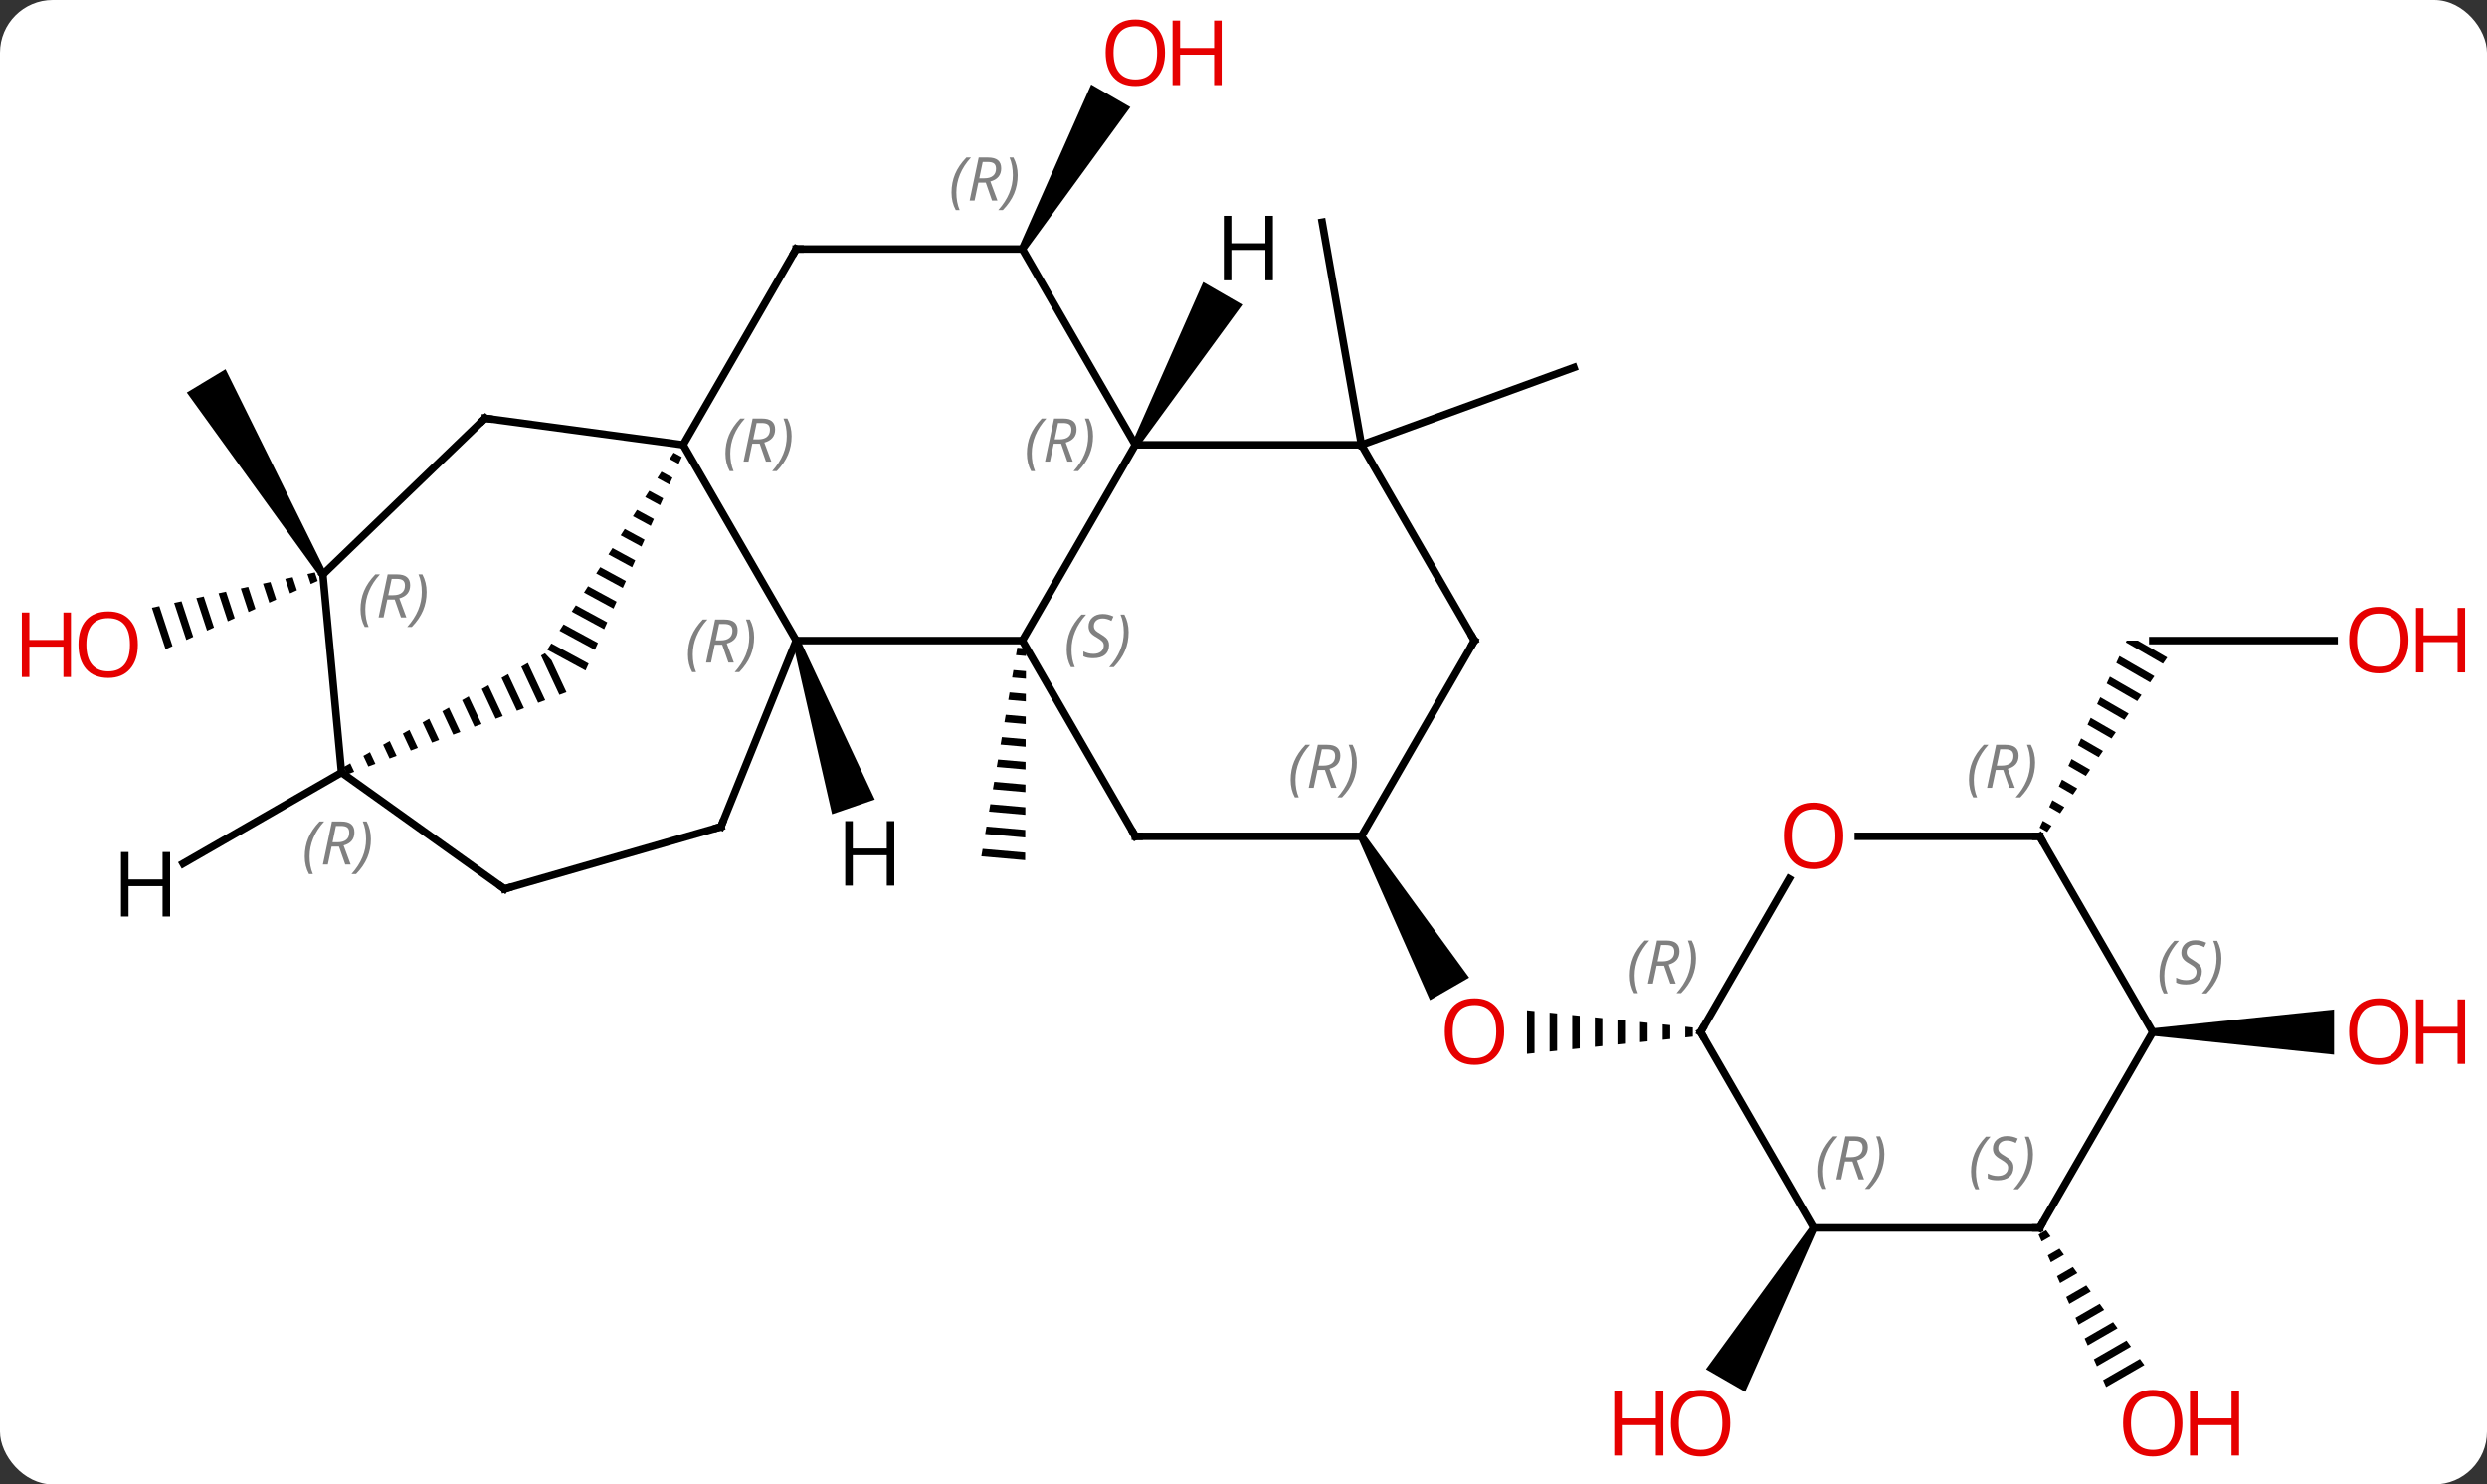 <svg width="330" viewBox="0 0 330 197" style="fill-opacity:1; color-rendering:auto; color-interpolation:auto; text-rendering:auto; stroke:black; stroke-linecap:square; stroke-miterlimit:10; shape-rendering:auto; stroke-opacity:1; fill:black; stroke-dasharray:none; font-weight:normal; stroke-width:1; font-family:'Open Sans'; font-style:normal; stroke-linejoin:miter; font-size:12; stroke-dashoffset:0; image-rendering:auto;" height="197" class="cas-substance-image" xmlns:xlink="http://www.w3.org/1999/xlink" xmlns="http://www.w3.org/2000/svg"><rect x="0" y="0" width="330" height="197" fill="#333333" stroke="none"/><svg class="cas-substance-single-component"><rect y="0" x="0" width="330" stroke="none" ry="7" rx="7" height="197" fill="white" class="cas-substance-group"/><svg y="0" x="0" width="330" viewBox="0 0 330 197" style="fill:black;" height="197" class="cas-substance-single-component-image"><svg><g><g transform="translate(165,98)" style="text-rendering:geometricPrecision; color-rendering:optimizeQuality; color-interpolation:linearRGB; stroke-linecap:butt; image-rendering:optimizeQuality;"><path style="stroke:none;" d="M-30.02 -12.045 L-30.191 -11.056 L-30.191 -11.056 L-28.862 -10.939 L-28.862 -10.939 L-28.858 -11.943 L-28.858 -11.943 L-30.02 -12.045 ZM-30.531 -9.078 L-30.701 -8.089 L-30.701 -8.089 L-28.875 -7.929 L-28.875 -7.929 L-28.871 -8.932 L-28.871 -8.932 L-30.531 -9.078 ZM-31.042 -6.111 L-31.212 -5.122 L-28.887 -4.918 L-28.887 -4.918 L-28.883 -5.922 L-28.883 -5.922 L-31.042 -6.111 ZM-31.552 -3.144 L-31.722 -2.156 L-28.9 -1.908 L-28.9 -1.908 L-28.896 -2.912 L-28.896 -2.912 L-31.552 -3.144 ZM-32.063 -0.178 L-32.233 0.811 L-28.913 1.102 L-28.908 0.099 L-32.063 -0.178 ZM-32.574 2.789 L-32.744 3.778 L-28.925 4.113 L-28.925 4.113 L-28.921 3.109 L-32.574 2.789 ZM-33.084 5.756 L-33.254 6.745 L-33.254 6.745 L-28.938 7.123 L-28.938 7.123 L-28.933 6.12 L-33.084 5.756 ZM-33.595 8.722 L-33.765 9.711 L-33.765 9.711 L-28.95 10.133 L-28.95 10.133 L-28.946 9.13 L-28.946 9.13 L-33.595 8.722 ZM-34.105 11.689 L-34.276 12.678 L-34.276 12.678 L-28.963 13.144 L-28.963 13.144 L-28.959 12.14 L-28.959 12.14 L-34.105 11.689 ZM-34.616 14.656 L-34.786 15.645 L-34.786 15.645 L-28.975 16.154 L-28.975 16.154 L-28.971 15.151 L-28.971 15.151 L-34.616 14.656 Z"/><path style="stroke:none;" d="M-28.919 -64.703 L-29.785 -65.203 L-20.211 -86.785 L-15.015 -83.785 Z"/><path style="stroke:none;" d="M-121.726 -22.023 L-122.582 -21.507 L-140.212 -45.908 L-135.074 -49.006 Z"/><path style="stroke:none;" d="M-123.221 -22.042 L-124.204 -21.829 L-123.765 -20.495 L-123.765 -20.495 L-122.848 -20.908 L-123.221 -22.042 ZM-126.169 -21.402 L-127.152 -21.189 L-127.152 -21.189 L-126.517 -19.258 L-126.517 -19.258 L-125.6 -19.67 L-126.169 -21.402 ZM-129.118 -20.762 L-130.1 -20.549 L-130.1 -20.549 L-129.269 -18.02 L-128.352 -18.433 L-129.118 -20.762 ZM-132.066 -20.123 L-133.048 -19.909 L-132.021 -16.783 L-131.104 -17.195 L-131.104 -17.195 L-132.066 -20.123 ZM-135.014 -19.483 L-135.997 -19.27 L-134.773 -15.546 L-133.856 -15.958 L-133.856 -15.958 L-135.014 -19.483 ZM-137.962 -18.843 L-138.945 -18.63 L-137.525 -14.308 L-136.607 -14.721 L-137.962 -18.843 ZM-140.91 -18.203 L-141.893 -17.99 L-140.276 -13.071 L-139.359 -13.483 L-140.91 -18.203 ZM-143.858 -17.563 L-144.841 -17.35 L-143.028 -11.834 L-142.111 -12.246 L-143.858 -17.563 Z"/><line y2="-38.97" y1="-49.233" x2="15.648" x1="43.839" style="fill:none;"/><line y2="-38.97" y1="-68.514" x2="15.648" x1="10.44" style="fill:none;"/><path style="stroke:none;" d="M15.215 13.24 L16.081 12.74 L29.939 31.742 L24.743 34.742 Z"/><path style="stroke:none;" d="M58.617 38.259 L58.617 39.681 L58.617 39.681 L59.617 39.577 L59.617 39.577 L59.617 38.363 L59.617 38.363 L58.617 38.259 ZM55.617 37.947 L55.617 39.993 L56.617 39.889 L56.617 38.051 L55.617 37.947 ZM52.617 37.636 L52.617 40.304 L52.617 40.304 L53.617 40.2 L53.617 40.2 L53.617 37.739 L53.617 37.739 L52.617 37.636 ZM49.617 37.324 L49.617 40.616 L49.617 40.616 L50.617 40.512 L50.617 40.512 L50.617 37.428 L50.617 37.428 L49.617 37.324 ZM46.617 37.012 L46.617 40.928 L46.617 40.928 L47.617 40.824 L47.617 40.824 L47.617 37.116 L47.617 37.116 L46.617 37.012 ZM43.617 36.7 L43.617 41.239 L43.617 41.239 L44.617 41.136 L44.617 41.136 L44.617 36.804 L44.617 36.804 L43.617 36.7 ZM40.617 36.389 L40.617 41.551 L40.617 41.551 L41.617 41.447 L41.617 41.447 L41.617 36.493 L41.617 36.493 L40.617 36.389 ZM37.617 36.077 L37.617 41.863 L37.617 41.863 L38.617 41.759 L38.617 41.759 L38.617 36.181 L38.617 36.181 L37.617 36.077 Z"/><path style="stroke:none;" d="M75.215 64.703 L76.081 65.203 L66.55 86.711 L61.353 83.711 Z"/><line y2="-12.99" y1="-12.99" x2="144.71" x1="120.648" style="fill:none;"/><path style="stroke:none;" d="M117.184 -12.99 L117.073 -12.753 L121.997 -9.913 L122.566 -10.74 L118.664 -12.99 ZM116.226 -10.932 L115.803 -10.021 L120.292 -7.433 L120.86 -8.26 L116.226 -10.932 ZM114.956 -8.2 L114.532 -7.29 L118.587 -4.952 L119.155 -5.779 L114.956 -8.2 ZM113.685 -5.469 L113.262 -4.559 L116.881 -2.471 L117.45 -3.298 L113.685 -5.469 ZM112.415 -2.737 L111.991 -1.827 L115.176 0.009 L115.744 -0.817 L112.415 -2.737 ZM111.144 -0.006 L110.721 0.904 L113.471 2.49 L114.039 1.663 L111.144 -0.006 ZM109.874 2.725 L109.45 3.636 L111.765 4.971 L111.765 4.971 L112.334 4.144 L109.874 2.725 ZM108.603 5.457 L108.179 6.367 L108.179 6.367 L110.06 7.452 L110.629 6.625 L108.603 5.457 ZM107.332 8.188 L106.909 9.099 L108.355 9.932 L108.923 9.105 L107.332 8.188 ZM106.062 10.92 L105.638 11.83 L106.649 12.413 L107.218 11.586 L106.062 10.92 Z"/><path style="stroke:none;" d="M106.492 65.266 L105.497 65.84 L105.497 65.84 L105.905 66.76 L105.905 66.76 L107.085 66.079 L107.085 66.079 L106.492 65.266 ZM108.27 67.705 L106.72 68.599 L106.72 68.599 L107.127 69.519 L107.127 69.519 L108.863 68.518 L108.863 68.518 L108.27 67.705 ZM110.049 70.144 L107.942 71.358 L108.35 72.278 L108.35 72.278 L110.641 70.956 L110.049 70.144 ZM111.827 72.582 L109.165 74.117 L109.165 74.117 L109.573 75.037 L109.573 75.037 L112.42 73.395 L112.42 73.395 L111.827 72.582 ZM113.606 75.021 L110.388 76.876 L110.388 76.876 L110.795 77.796 L110.795 77.796 L114.198 75.834 L114.198 75.834 L113.606 75.021 ZM115.384 77.459 L111.61 79.635 L112.018 80.555 L112.018 80.555 L115.977 78.272 L115.384 77.459 ZM117.162 79.898 L112.833 82.394 L113.24 83.314 L113.24 83.314 L117.755 80.711 L117.755 80.711 L117.162 79.898 ZM118.941 82.336 L114.055 85.154 L114.055 85.154 L114.463 86.073 L114.463 86.073 L119.534 83.149 L119.534 83.149 L118.941 82.336 Z"/><path style="stroke:none;" d="M120.648 39.47 L120.648 38.47 L144.71 35.97 L144.71 41.97 Z"/><line y2="-12.99" y1="-38.97" x2="-59.352" x1="-74.352" style="fill:none;"/><path style="stroke:none;" d="M-75.61 -37.932 L-76.151 -37.088 L-74.947 -36.435 L-74.947 -36.435 L-74.535 -37.349 L-75.61 -37.932 ZM-77.233 -35.4 L-77.774 -34.556 L-77.774 -34.556 L-76.183 -33.693 L-75.771 -34.607 L-75.771 -34.607 L-77.233 -35.4 ZM-78.856 -32.868 L-79.397 -32.024 L-79.397 -32.024 L-77.419 -30.951 L-77.007 -31.865 L-78.856 -32.868 ZM-80.48 -30.336 L-81.02 -29.492 L-81.02 -29.492 L-78.655 -28.209 L-78.243 -29.123 L-80.48 -30.336 ZM-82.103 -27.804 L-82.644 -26.96 L-82.644 -26.96 L-79.89 -25.466 L-79.478 -26.381 L-82.103 -27.804 ZM-83.726 -25.272 L-84.267 -24.428 L-84.267 -24.428 L-81.126 -22.724 L-80.714 -23.638 L-83.726 -25.272 ZM-85.349 -22.74 L-85.89 -21.896 L-82.362 -19.982 L-82.362 -19.982 L-81.95 -20.896 L-85.349 -22.74 ZM-86.972 -20.208 L-87.513 -19.364 L-83.598 -17.24 L-83.186 -18.154 L-86.972 -20.208 ZM-88.595 -17.676 L-89.136 -16.832 L-84.833 -14.498 L-84.421 -15.412 L-88.595 -17.676 ZM-90.219 -15.144 L-90.76 -14.3 L-86.069 -11.756 L-85.657 -12.67 L-90.219 -15.144 ZM-91.842 -12.612 L-92.383 -11.768 L-87.305 -9.014 L-86.893 -9.928 L-91.842 -12.612 Z"/><line y2="-64.953" y1="-38.97" x2="-59.352" x1="-74.352" style="fill:none;"/><line y2="-42.501" y1="-38.97" x2="-100.638" x1="-74.352" style="fill:none;"/><line y2="-12.99" y1="-12.99" x2="-29.352" x1="-59.352" style="fill:none;"/><line y2="11.712" y1="-12.99" x2="-69.339" x1="-59.352" style="fill:none;"/><path style="stroke:none;" d="M-92.686 -11.295 L-93.212 -10.998 L-90.775 -5.785 L-89.837 -6.137 L-91.816 -10.372 L-92.686 -11.295 ZM-94.958 -10.012 L-95.831 -9.519 L-95.831 -9.519 L-93.592 -4.729 L-93.592 -4.729 L-92.653 -5.081 L-92.653 -5.081 L-94.958 -10.012 ZM-97.577 -8.534 L-98.45 -8.04 L-98.45 -8.04 L-96.409 -3.672 L-95.47 -4.024 L-97.577 -8.534 ZM-100.196 -7.055 L-101.069 -6.562 L-99.225 -2.616 L-98.287 -2.969 L-100.196 -7.055 ZM-102.815 -5.576 L-103.688 -5.083 L-102.042 -1.56 L-101.103 -1.912 L-102.815 -5.576 ZM-105.434 -4.097 L-106.307 -3.604 L-104.859 -0.504 L-103.92 -0.856 L-105.434 -4.097 ZM-108.053 -2.618 L-108.926 -2.125 L-107.675 0.552 L-106.736 0.2 L-108.053 -2.618 ZM-110.672 -1.139 L-111.545 -0.646 L-110.492 1.608 L-110.492 1.608 L-109.553 1.256 L-110.672 -1.139 ZM-113.291 0.34 L-114.164 0.833 L-113.309 2.664 L-112.37 2.312 L-113.291 0.34 ZM-115.91 1.819 L-116.783 2.312 L-116.125 3.72 L-115.186 3.368 L-115.91 1.819 ZM-118.529 3.298 L-119.402 3.791 L-118.942 4.776 L-118.003 4.424 L-118.529 3.298 Z"/><line y2="-64.953" y1="-64.953" x2="-29.352" x1="-59.352" style="fill:none;"/><line y2="-21.765" y1="-42.501" x2="-122.154" x1="-100.638" style="fill:none;"/><line y2="-38.97" y1="-12.99" x2="-14.352" x1="-29.352" style="fill:none;"/><line y2="12.99" y1="-12.99" x2="-14.352" x1="-29.352" style="fill:none;"/><line y2="19.977" y1="11.712" x2="-98.055" x1="-69.339" style="fill:none;"/><line y2="-21.765" y1="4.521" x2="-122.154" x1="-119.682" style="fill:none;"/><line y2="19.977" y1="4.521" x2="-98.055" x1="-119.682" style="fill:none;"/><line y2="-38.97" y1="-64.953" x2="-14.352" x1="-29.352" style="fill:none;"/><line y2="-38.97" y1="-38.97" x2="15.648" x1="-14.352" style="fill:none;"/><line y2="12.99" y1="12.99" x2="15.648" x1="-14.352" style="fill:none;"/><line y2="-12.99" y1="-38.97" x2="30.648" x1="15.648" style="fill:none;"/><line y2="-12.99" y1="12.99" x2="30.648" x1="15.648" style="fill:none;"/><line y2="18.638" y1="38.97" x2="72.387" x1="60.648" style="fill:none;"/><line y2="64.953" y1="38.97" x2="75.648" x1="60.648" style="fill:none;"/><line y2="12.99" y1="12.99" x2="105.648" x1="81.585" style="fill:none;"/><line y2="64.953" y1="64.953" x2="105.648" x1="75.648" style="fill:none;"/><line y2="38.97" y1="12.99" x2="120.648" x1="105.648" style="fill:none;"/><line y2="38.97" y1="64.953" x2="120.648" x1="105.648" style="fill:none;"/><path style="stroke:none;" d="M-59.825 -12.827 L-58.879 -13.153 L-48.921 8.101 L-54.594 10.054 Z"/><line y2="16.608" y1="4.521" x2="-140.695" x1="-119.682" style="fill:none;"/><path style="stroke:none;" d="M-13.919 -38.72 L-14.785 -39.22 L-5.349 -60.565 L-0.153 -57.565 Z"/></g><g transform="translate(165,98)" style="fill:rgb(230,0,0); text-rendering:geometricPrecision; color-rendering:optimizeQuality; image-rendering:optimizeQuality; font-family:'Open Sans'; stroke:rgb(230,0,0); color-interpolation:linearRGB;"><path style="stroke:none;" d="M-10.415 -91.003 Q-10.415 -88.941 -11.454 -87.761 Q-12.493 -86.581 -14.336 -86.581 Q-16.227 -86.581 -17.258 -87.746 Q-18.29 -88.91 -18.29 -91.019 Q-18.29 -93.113 -17.258 -94.261 Q-16.227 -95.41 -14.336 -95.41 Q-12.477 -95.41 -11.446 -94.238 Q-10.415 -93.066 -10.415 -91.003 ZM-17.243 -91.003 Q-17.243 -89.269 -16.5 -88.363 Q-15.758 -87.456 -14.336 -87.456 Q-12.915 -87.456 -12.188 -88.355 Q-11.461 -89.253 -11.461 -91.003 Q-11.461 -92.738 -12.188 -93.628 Q-12.915 -94.519 -14.336 -94.519 Q-15.758 -94.519 -16.5 -93.621 Q-17.243 -92.722 -17.243 -91.003 Z"/><path style="stroke:none;" d="M-2.899 -86.706 L-3.899 -86.706 L-3.899 -90.738 L-8.415 -90.738 L-8.415 -86.706 L-9.415 -86.706 L-9.415 -95.269 L-8.415 -95.269 L-8.415 -91.628 L-3.899 -91.628 L-3.899 -95.269 L-2.899 -95.269 L-2.899 -86.706 Z"/><path style="stroke:none;" d="M-146.71 -12.451 Q-146.71 -10.389 -147.75 -9.209 Q-148.789 -8.029 -150.632 -8.029 Q-152.523 -8.029 -153.554 -9.194 Q-154.585 -10.358 -154.585 -12.467 Q-154.585 -14.561 -153.554 -15.709 Q-152.523 -16.858 -150.632 -16.858 Q-148.773 -16.858 -147.742 -15.686 Q-146.71 -14.514 -146.71 -12.451 ZM-153.539 -12.451 Q-153.539 -10.717 -152.796 -9.811 Q-152.054 -8.904 -150.632 -8.904 Q-149.21 -8.904 -148.484 -9.803 Q-147.757 -10.701 -147.757 -12.451 Q-147.757 -14.186 -148.484 -15.076 Q-149.21 -15.967 -150.632 -15.967 Q-152.054 -15.967 -152.796 -15.069 Q-153.539 -14.17 -153.539 -12.451 Z"/><path style="stroke:none;" d="M-155.585 -8.154 L-156.585 -8.154 L-156.585 -12.186 L-161.101 -12.186 L-161.101 -8.154 L-162.101 -8.154 L-162.101 -16.717 L-161.101 -16.717 L-161.101 -13.076 L-156.585 -13.076 L-156.585 -16.717 L-155.585 -16.717 L-155.585 -8.154 Z"/><path style="stroke:none;" d="M34.586 38.9 Q34.586 40.962 33.546 42.142 Q32.507 43.322 30.664 43.322 Q28.773 43.322 27.742 42.157 Q26.71 40.993 26.71 38.884 Q26.71 36.79 27.742 35.642 Q28.773 34.493 30.664 34.493 Q32.523 34.493 33.554 35.665 Q34.586 36.837 34.586 38.9 ZM27.757 38.9 Q27.757 40.634 28.5 41.54 Q29.242 42.447 30.664 42.447 Q32.086 42.447 32.812 41.548 Q33.539 40.65 33.539 38.9 Q33.539 37.165 32.812 36.275 Q32.086 35.384 30.664 35.384 Q29.242 35.384 28.5 36.282 Q27.757 37.181 27.757 38.9 Z"/><path style="stroke:none;" d="M64.585 90.863 Q64.585 92.925 63.546 94.105 Q62.507 95.285 60.664 95.285 Q58.773 95.285 57.742 94.121 Q56.711 92.956 56.711 90.847 Q56.711 88.753 57.742 87.605 Q58.773 86.456 60.664 86.456 Q62.523 86.456 63.554 87.628 Q64.585 88.8 64.585 90.863 ZM57.757 90.863 Q57.757 92.597 58.5 93.503 Q59.242 94.41 60.664 94.41 Q62.086 94.41 62.812 93.511 Q63.539 92.613 63.539 90.863 Q63.539 89.128 62.812 88.238 Q62.086 87.347 60.664 87.347 Q59.242 87.347 58.5 88.246 Q57.757 89.144 57.757 90.863 Z"/><path style="stroke:none;" d="M55.711 95.16 L54.711 95.16 L54.711 91.128 L50.195 91.128 L50.195 95.16 L49.195 95.16 L49.195 86.597 L50.195 86.597 L50.195 90.238 L54.711 90.238 L54.711 86.597 L55.711 86.597 L55.711 95.16 Z"/><path style="stroke:none;" d="M154.585 -13.06 Q154.585 -10.998 153.546 -9.818 Q152.507 -8.638 150.664 -8.638 Q148.773 -8.638 147.742 -9.803 Q146.71 -10.967 146.71 -13.076 Q146.71 -15.17 147.742 -16.318 Q148.773 -17.467 150.664 -17.467 Q152.523 -17.467 153.554 -16.295 Q154.585 -15.123 154.585 -13.06 ZM147.757 -13.06 Q147.757 -11.326 148.5 -10.42 Q149.242 -9.513 150.664 -9.513 Q152.085 -9.513 152.812 -10.412 Q153.539 -11.31 153.539 -13.06 Q153.539 -14.795 152.812 -15.685 Q152.085 -16.576 150.664 -16.576 Q149.242 -16.576 148.5 -15.678 Q147.757 -14.779 147.757 -13.06 Z"/><path style="stroke:none;" d="M162.101 -8.763 L161.101 -8.763 L161.101 -12.795 L156.585 -12.795 L156.585 -8.763 L155.585 -8.763 L155.585 -17.326 L156.585 -17.326 L156.585 -13.685 L161.101 -13.685 L161.101 -17.326 L162.101 -17.326 L162.101 -8.763 Z"/><path style="stroke:none;" d="M124.585 90.863 Q124.585 92.925 123.546 94.105 Q122.507 95.285 120.664 95.285 Q118.773 95.285 117.742 94.121 Q116.71 92.956 116.71 90.847 Q116.71 88.753 117.742 87.605 Q118.773 86.456 120.664 86.456 Q122.523 86.456 123.554 87.628 Q124.585 88.8 124.585 90.863 ZM117.757 90.863 Q117.757 92.597 118.5 93.503 Q119.242 94.41 120.664 94.41 Q122.085 94.41 122.812 93.511 Q123.539 92.613 123.539 90.863 Q123.539 89.128 122.812 88.238 Q122.085 87.347 120.664 87.347 Q119.242 87.347 118.5 88.246 Q117.757 89.144 117.757 90.863 Z"/><path style="stroke:none;" d="M132.101 95.16 L131.101 95.16 L131.101 91.128 L126.585 91.128 L126.585 95.16 L125.585 95.16 L125.585 86.597 L126.585 86.597 L126.585 90.238 L131.101 90.238 L131.101 86.597 L132.101 86.597 L132.101 95.16 Z"/><path style="stroke:none;" d="M154.585 38.9 Q154.585 40.962 153.546 42.142 Q152.507 43.322 150.664 43.322 Q148.773 43.322 147.742 42.157 Q146.71 40.993 146.71 38.884 Q146.71 36.79 147.742 35.642 Q148.773 34.493 150.664 34.493 Q152.523 34.493 153.554 35.665 Q154.585 36.837 154.585 38.9 ZM147.757 38.9 Q147.757 40.634 148.5 41.54 Q149.242 42.447 150.664 42.447 Q152.085 42.447 152.812 41.548 Q153.539 40.65 153.539 38.9 Q153.539 37.165 152.812 36.275 Q152.085 35.384 150.664 35.384 Q149.242 35.384 148.5 36.282 Q147.757 37.181 147.757 38.9 Z"/><path style="stroke:none;" d="M162.101 43.197 L161.101 43.197 L161.101 39.165 L156.585 39.165 L156.585 43.197 L155.585 43.197 L155.585 34.634 L156.585 34.634 L156.585 38.275 L161.101 38.275 L161.101 34.634 L162.101 34.634 L162.101 43.197 Z"/></g><g transform="translate(165,98)" style="font-size:8.4px; fill:gray; text-rendering:geometricPrecision; image-rendering:optimizeQuality; color-rendering:optimizeQuality; font-family:'Open Sans'; font-style:italic; stroke:gray; color-interpolation:linearRGB;"><path style="stroke:none;" d="M-68.741 -37.806 Q-68.741 -39.134 -68.272 -40.259 Q-67.803 -41.384 -66.772 -42.462 L-66.162 -42.462 Q-67.131 -41.4 -67.616 -40.228 Q-68.1 -39.056 -68.1 -37.822 Q-68.1 -36.494 -67.662 -35.478 L-68.178 -35.478 Q-68.741 -36.509 -68.741 -37.806 ZM-65.181 -39.119 L-65.681 -36.744 L-66.337 -36.744 L-65.134 -42.462 L-63.884 -42.462 Q-62.149 -42.462 -62.149 -41.025 Q-62.149 -39.666 -63.587 -39.275 L-62.649 -36.744 L-63.368 -36.744 L-64.196 -39.119 L-65.181 -39.119 ZM-64.603 -41.869 Q-64.993 -39.947 -65.056 -39.697 L-64.399 -39.697 Q-63.649 -39.697 -63.243 -40.025 Q-62.837 -40.353 -62.837 -40.978 Q-62.837 -41.447 -63.095 -41.658 Q-63.352 -41.869 -63.946 -41.869 L-64.603 -41.869 ZM-59.963 -40.119 Q-59.963 -38.791 -60.44 -37.658 Q-60.916 -36.525 -61.932 -35.478 L-62.541 -35.478 Q-60.604 -37.634 -60.604 -40.119 Q-60.604 -41.447 -61.041 -42.462 L-60.526 -42.462 Q-59.963 -41.4 -59.963 -40.119 Z"/><path style="stroke:none;" d="M-73.716 -11.13 Q-73.716 -12.458 -73.248 -13.583 Q-72.779 -14.708 -71.748 -15.786 L-71.138 -15.786 Q-72.107 -14.723 -72.591 -13.551 Q-73.076 -12.38 -73.076 -11.145 Q-73.076 -9.817 -72.638 -8.801 L-73.154 -8.801 Q-73.716 -9.833 -73.716 -11.13 ZM-70.156 -12.442 L-70.656 -10.067 L-71.313 -10.067 L-70.109 -15.786 L-68.859 -15.786 Q-67.125 -15.786 -67.125 -14.348 Q-67.125 -12.989 -68.563 -12.598 L-67.625 -10.067 L-68.344 -10.067 L-69.172 -12.442 L-70.156 -12.442 ZM-69.578 -15.192 Q-69.969 -13.27 -70.031 -13.02 L-69.375 -13.02 Q-68.625 -13.02 -68.219 -13.348 Q-67.813 -13.676 -67.813 -14.301 Q-67.813 -14.77 -68.07 -14.981 Q-68.328 -15.192 -68.922 -15.192 L-69.578 -15.192 ZM-64.939 -13.442 Q-64.939 -12.114 -65.416 -10.981 Q-65.892 -9.848 -66.908 -8.801 L-67.517 -8.801 Q-65.58 -10.958 -65.58 -13.442 Q-65.58 -14.77 -66.017 -15.786 L-65.502 -15.786 Q-64.939 -14.723 -64.939 -13.442 Z"/></g><g transform="translate(165,98)" style="stroke-linecap:butt; font-size:8.4px; text-rendering:geometricPrecision; image-rendering:optimizeQuality; color-rendering:optimizeQuality; font-family:'Open Sans'; font-style:italic; color-interpolation:linearRGB; stroke-miterlimit:5;"><path style="fill:none;" d="M-59.602 -64.52 L-59.352 -64.953 L-58.852 -64.953"/><path style="fill:none;" d="M-100.142 -42.434 L-100.638 -42.501 L-100.998 -42.154"/><path style="fill:gray; stroke:none;" d="M-23.46 -11.787 Q-23.46 -13.115 -22.992 -14.24 Q-22.523 -15.365 -21.492 -16.443 L-20.882 -16.443 Q-21.851 -15.381 -22.335 -14.209 Q-22.82 -13.037 -22.82 -11.803 Q-22.82 -10.474 -22.382 -9.459 L-22.898 -9.459 Q-23.46 -10.49 -23.46 -11.787 ZM-17.838 -12.381 Q-17.838 -11.553 -18.385 -11.099 Q-18.932 -10.646 -19.932 -10.646 Q-20.338 -10.646 -20.651 -10.701 Q-20.963 -10.756 -21.244 -10.896 L-21.244 -11.553 Q-20.619 -11.224 -19.916 -11.224 Q-19.291 -11.224 -18.916 -11.521 Q-18.541 -11.818 -18.541 -12.334 Q-18.541 -12.646 -18.744 -12.873 Q-18.947 -13.099 -19.51 -13.428 Q-20.104 -13.756 -20.33 -14.084 Q-20.557 -14.412 -20.557 -14.865 Q-20.557 -15.599 -20.041 -16.06 Q-19.526 -16.521 -18.682 -16.521 Q-18.307 -16.521 -17.971 -16.443 Q-17.635 -16.365 -17.26 -16.193 L-17.526 -15.599 Q-17.776 -15.756 -18.096 -15.842 Q-18.416 -15.928 -18.682 -15.928 Q-19.213 -15.928 -19.533 -15.654 Q-19.854 -15.381 -19.854 -14.912 Q-19.854 -14.709 -19.783 -14.56 Q-19.713 -14.412 -19.572 -14.279 Q-19.432 -14.146 -19.01 -13.896 Q-18.447 -13.553 -18.244 -13.357 Q-18.041 -13.162 -17.939 -12.928 Q-17.838 -12.693 -17.838 -12.381 ZM-15.243 -14.099 Q-15.243 -12.771 -15.72 -11.638 Q-16.197 -10.506 -17.212 -9.459 L-17.822 -9.459 Q-15.884 -11.615 -15.884 -14.099 Q-15.884 -15.428 -16.322 -16.443 L-15.806 -16.443 Q-15.243 -15.381 -15.243 -14.099 Z"/><path style="fill:none;" d="M-69.152 11.248 L-69.339 11.712 L-69.82 11.85"/><path style="fill:gray; stroke:none;" d="M-124.563 15.673 Q-124.563 14.345 -124.094 13.22 Q-123.625 12.095 -122.594 11.017 L-121.985 11.017 Q-122.954 12.079 -123.438 13.251 Q-123.922 14.423 -123.922 15.657 Q-123.922 16.985 -123.485 18.001 L-124 18.001 Q-124.563 16.97 -124.563 15.673 ZM-121.003 14.36 L-121.503 16.735 L-122.159 16.735 L-120.956 11.017 L-119.706 11.017 Q-117.972 11.017 -117.972 12.454 Q-117.972 13.814 -119.409 14.204 L-118.472 16.735 L-119.19 16.735 L-120.019 14.36 L-121.003 14.36 ZM-120.425 11.61 Q-120.815 13.532 -120.878 13.782 L-120.222 13.782 Q-119.472 13.782 -119.065 13.454 Q-118.659 13.126 -118.659 12.501 Q-118.659 12.032 -118.917 11.821 Q-119.175 11.61 -119.769 11.61 L-120.425 11.61 ZM-115.786 13.36 Q-115.786 14.689 -116.262 15.821 Q-116.739 16.954 -117.754 18.001 L-118.364 18.001 Q-116.426 15.845 -116.426 13.36 Q-116.426 12.032 -116.864 11.017 L-116.348 11.017 Q-115.786 12.079 -115.786 13.36 Z"/><path style="fill:gray; stroke:none;" d="M-38.741 -72.449 Q-38.741 -73.777 -38.272 -74.902 Q-37.803 -76.027 -36.772 -77.105 L-36.163 -77.105 Q-37.131 -76.043 -37.616 -74.871 Q-38.1 -73.699 -38.1 -72.465 Q-38.1 -71.137 -37.663 -70.121 L-38.178 -70.121 Q-38.741 -71.152 -38.741 -72.449 ZM-35.181 -73.762 L-35.681 -71.387 L-36.337 -71.387 L-35.134 -77.105 L-33.884 -77.105 Q-32.149 -77.105 -32.149 -75.668 Q-32.149 -74.309 -33.587 -73.918 L-32.649 -71.387 L-33.368 -71.387 L-34.196 -73.762 L-35.181 -73.762 ZM-34.602 -76.512 Q-34.993 -74.59 -35.056 -74.34 L-34.399 -74.34 Q-33.649 -74.34 -33.243 -74.668 Q-32.837 -74.996 -32.837 -75.621 Q-32.837 -76.09 -33.095 -76.301 Q-33.352 -76.512 -33.946 -76.512 L-34.602 -76.512 ZM-29.963 -74.762 Q-29.963 -73.434 -30.44 -72.301 Q-30.916 -71.168 -31.932 -70.121 L-32.541 -70.121 Q-30.604 -72.277 -30.604 -74.762 Q-30.604 -76.09 -31.041 -77.105 L-30.526 -77.105 Q-29.963 -76.043 -29.963 -74.762 Z"/><path style="fill:gray; stroke:none;" d="M-117.166 -17.125 Q-117.166 -18.453 -116.698 -19.578 Q-116.229 -20.703 -115.198 -21.781 L-114.588 -21.781 Q-115.557 -20.718 -116.041 -19.547 Q-116.526 -18.375 -116.526 -17.14 Q-116.526 -15.812 -116.088 -14.796 L-116.604 -14.796 Q-117.166 -15.828 -117.166 -17.125 ZM-113.606 -18.437 L-114.106 -16.062 L-114.763 -16.062 L-113.559 -21.781 L-112.309 -21.781 Q-110.575 -21.781 -110.575 -20.343 Q-110.575 -18.984 -112.013 -18.593 L-111.075 -16.062 L-111.794 -16.062 L-112.622 -18.437 L-113.606 -18.437 ZM-113.028 -21.187 Q-113.419 -19.265 -113.481 -19.015 L-112.825 -19.015 Q-112.075 -19.015 -111.669 -19.343 Q-111.263 -19.672 -111.263 -20.297 Q-111.263 -20.765 -111.52 -20.976 Q-111.778 -21.187 -112.372 -21.187 L-113.028 -21.187 ZM-108.389 -19.437 Q-108.389 -18.109 -108.866 -16.976 Q-109.342 -15.843 -110.358 -14.796 L-110.967 -14.796 Q-109.03 -16.953 -109.03 -19.437 Q-109.03 -20.765 -109.467 -21.781 L-108.952 -21.781 Q-108.389 -20.718 -108.389 -19.437 Z"/><path style="fill:gray; stroke:none;" d="M-28.741 -37.806 Q-28.741 -39.134 -28.272 -40.259 Q-27.803 -41.384 -26.772 -42.462 L-26.163 -42.462 Q-27.131 -41.4 -27.616 -40.228 Q-28.1 -39.056 -28.1 -37.822 Q-28.1 -36.494 -27.663 -35.478 L-28.178 -35.478 Q-28.741 -36.509 -28.741 -37.806 ZM-25.181 -39.119 L-25.681 -36.744 L-26.337 -36.744 L-25.134 -42.462 L-23.884 -42.462 Q-22.149 -42.462 -22.149 -41.025 Q-22.149 -39.666 -23.587 -39.275 L-22.649 -36.744 L-23.368 -36.744 L-24.196 -39.119 L-25.181 -39.119 ZM-24.602 -41.869 Q-24.993 -39.947 -25.056 -39.697 L-24.399 -39.697 Q-23.649 -39.697 -23.243 -40.025 Q-22.837 -40.353 -22.837 -40.978 Q-22.837 -41.447 -23.095 -41.658 Q-23.352 -41.869 -23.946 -41.869 L-24.602 -41.869 ZM-19.963 -40.119 Q-19.963 -38.791 -20.44 -37.658 Q-20.916 -36.525 -21.932 -35.478 L-22.541 -35.478 Q-20.604 -37.634 -20.604 -40.119 Q-20.604 -41.447 -21.041 -42.462 L-20.526 -42.462 Q-19.963 -41.4 -19.963 -40.119 Z"/><path style="fill:none;" d="M-14.602 12.557 L-14.352 12.99 L-13.852 12.99"/><path style="fill:none;" d="M-97.575 19.839 L-98.055 19.977 L-98.462 19.686"/><path style="fill:gray; stroke:none;" d="M6.26 5.494 Q6.26 4.166 6.728 3.041 Q7.197 1.916 8.228 0.837 L8.838 0.837 Q7.869 1.9 7.385 3.072 Q6.9 4.244 6.9 5.478 Q6.9 6.806 7.338 7.822 L6.822 7.822 Q6.26 6.791 6.26 5.494 ZM9.82 4.181 L9.32 6.556 L8.663 6.556 L9.867 0.837 L11.117 0.837 Q12.851 0.837 12.851 2.275 Q12.851 3.634 11.413 4.025 L12.351 6.556 L11.632 6.556 L10.804 4.181 L9.82 4.181 ZM10.398 1.431 Q10.007 3.353 9.945 3.603 L10.601 3.603 Q11.351 3.603 11.757 3.275 Q12.163 2.947 12.163 2.322 Q12.163 1.853 11.906 1.642 Q11.648 1.431 11.054 1.431 L10.398 1.431 ZM15.037 3.181 Q15.037 4.509 14.56 5.642 Q14.084 6.775 13.068 7.822 L12.459 7.822 Q14.396 5.666 14.396 3.181 Q14.396 1.853 13.959 0.837 L14.474 0.837 Q15.037 1.9 15.037 3.181 Z"/><path style="fill:none;" d="M30.398 -13.423 L30.648 -12.99 L30.398 -12.557"/><path style="fill:none;" d="M60.898 38.537 L60.648 38.97 L60.898 39.403"/><path style="fill:gray; stroke:none;" d="M51.259 31.474 Q51.259 30.146 51.728 29.021 Q52.197 27.896 53.228 26.818 L53.837 26.818 Q52.869 27.88 52.384 29.052 Q51.9 30.224 51.9 31.458 Q51.9 32.786 52.337 33.802 L51.822 33.802 Q51.259 32.771 51.259 31.474 ZM54.819 30.161 L54.319 32.536 L53.663 32.536 L54.866 26.818 L56.116 26.818 Q57.851 26.818 57.851 28.255 Q57.851 29.614 56.413 30.005 L57.351 32.536 L56.632 32.536 L55.804 30.161 L54.819 30.161 ZM55.398 27.411 Q55.007 29.333 54.944 29.583 L55.601 29.583 Q56.351 29.583 56.757 29.255 Q57.163 28.927 57.163 28.302 Q57.163 27.833 56.905 27.622 Q56.648 27.411 56.054 27.411 L55.398 27.411 ZM60.037 29.161 Q60.037 30.489 59.56 31.622 Q59.084 32.755 58.068 33.802 L57.459 33.802 Q59.396 31.646 59.396 29.161 Q59.396 27.833 58.959 26.818 L59.474 26.818 Q60.037 27.88 60.037 29.161 Z"/></g><g transform="translate(165,98)" style="stroke-linecap:butt; fill:rgb(230,0,0); text-rendering:geometricPrecision; color-rendering:optimizeQuality; image-rendering:optimizeQuality; font-family:'Open Sans'; stroke:rgb(230,0,0); color-interpolation:linearRGB; stroke-miterlimit:5;"><path style="stroke:none;" d="M79.585 12.92 Q79.585 14.982 78.546 16.162 Q77.507 17.342 75.664 17.342 Q73.773 17.342 72.742 16.177 Q71.71 15.013 71.71 12.904 Q71.71 10.81 72.742 9.662 Q73.773 8.513 75.664 8.513 Q77.523 8.513 78.554 9.685 Q79.585 10.857 79.585 12.92 ZM72.757 12.92 Q72.757 14.654 73.5 15.56 Q74.242 16.467 75.664 16.467 Q77.085 16.467 77.812 15.568 Q78.539 14.67 78.539 12.92 Q78.539 11.185 77.812 10.295 Q77.085 9.404 75.664 9.404 Q74.242 9.404 73.5 10.303 Q72.757 11.201 72.757 12.92 Z"/></g><g transform="translate(165,98)" style="stroke-linecap:butt; font-size:8.4px; fill:gray; text-rendering:geometricPrecision; image-rendering:optimizeQuality; color-rendering:optimizeQuality; font-family:'Open Sans'; font-style:italic; stroke:gray; color-interpolation:linearRGB; stroke-miterlimit:5;"><path style="stroke:none;" d="M76.259 57.457 Q76.259 56.129 76.728 55.004 Q77.197 53.879 78.228 52.8 L78.837 52.8 Q77.869 53.863 77.384 55.035 Q76.9 56.207 76.9 57.441 Q76.9 58.769 77.337 59.785 L76.822 59.785 Q76.259 58.754 76.259 57.457 ZM79.819 56.144 L79.319 58.519 L78.663 58.519 L79.866 52.8 L81.116 52.8 Q82.851 52.8 82.851 54.238 Q82.851 55.597 81.413 55.988 L82.351 58.519 L81.632 58.519 L80.804 56.144 L79.819 56.144 ZM80.397 53.394 Q80.007 55.316 79.944 55.566 L80.601 55.566 Q81.351 55.566 81.757 55.238 Q82.163 54.91 82.163 54.285 Q82.163 53.816 81.905 53.605 Q81.647 53.394 81.054 53.394 L80.397 53.394 ZM85.037 55.144 Q85.037 56.472 84.56 57.605 Q84.083 58.738 83.068 59.785 L82.458 59.785 Q84.396 57.629 84.396 55.144 Q84.396 53.816 83.958 52.8 L84.474 52.8 Q85.037 53.863 85.037 55.144 Z"/><path style="fill:none; stroke:black;" d="M105.148 12.99 L105.648 12.99 L105.898 13.423"/><path style="stroke:none;" d="M96.26 5.494 Q96.26 4.166 96.728 3.041 Q97.197 1.916 98.228 0.837 L98.838 0.837 Q97.869 1.9 97.385 3.072 Q96.9 4.244 96.9 5.478 Q96.9 6.806 97.338 7.822 L96.822 7.822 Q96.26 6.791 96.26 5.494 ZM99.82 4.181 L99.32 6.556 L98.663 6.556 L99.867 0.837 L101.117 0.837 Q102.851 0.837 102.851 2.275 Q102.851 3.634 101.413 4.025 L102.351 6.556 L101.632 6.556 L100.804 4.181 L99.82 4.181 ZM100.398 1.431 Q100.007 3.353 99.945 3.603 L100.601 3.603 Q101.351 3.603 101.757 3.275 Q102.163 2.947 102.163 2.322 Q102.163 1.853 101.906 1.642 Q101.648 1.431 101.054 1.431 L100.398 1.431 ZM105.037 3.181 Q105.037 4.509 104.56 5.642 Q104.084 6.775 103.068 7.822 L102.459 7.822 Q104.396 5.666 104.396 3.181 Q104.396 1.853 103.959 0.837 L104.474 0.837 Q105.037 1.9 105.037 3.181 Z"/><path style="fill:none; stroke:black;" d="M105.148 64.953 L105.648 64.953 L105.898 64.52"/><path style="stroke:none;" d="M96.539 57.496 Q96.539 56.168 97.008 55.043 Q97.477 53.918 98.508 52.84 L99.117 52.84 Q98.148 53.902 97.664 55.074 Q97.18 56.246 97.18 57.48 Q97.18 58.809 97.617 59.824 L97.102 59.824 Q96.539 58.793 96.539 57.496 ZM102.162 56.902 Q102.162 57.73 101.615 58.184 Q101.068 58.637 100.068 58.637 Q99.662 58.637 99.349 58.582 Q99.037 58.527 98.755 58.387 L98.755 57.73 Q99.38 58.059 100.084 58.059 Q100.709 58.059 101.084 57.762 Q101.459 57.465 101.459 56.949 Q101.459 56.637 101.255 56.41 Q101.052 56.184 100.49 55.855 Q99.896 55.527 99.669 55.199 Q99.443 54.871 99.443 54.418 Q99.443 53.684 99.959 53.223 Q100.474 52.762 101.318 52.762 Q101.693 52.762 102.029 52.84 Q102.365 52.918 102.74 53.09 L102.474 53.684 Q102.224 53.527 101.904 53.441 Q101.584 53.355 101.318 53.355 Q100.787 53.355 100.466 53.629 Q100.146 53.902 100.146 54.371 Q100.146 54.574 100.216 54.723 Q100.287 54.871 100.427 55.004 Q100.568 55.137 100.99 55.387 Q101.552 55.73 101.755 55.926 Q101.959 56.121 102.06 56.355 Q102.162 56.59 102.162 56.902 ZM104.756 55.184 Q104.756 56.512 104.279 57.645 Q103.803 58.777 102.787 59.824 L102.178 59.824 Q104.115 57.668 104.115 55.184 Q104.115 53.855 103.678 52.84 L104.194 52.84 Q104.756 53.902 104.756 55.184 Z"/><path style="stroke:none;" d="M121.539 31.513 Q121.539 30.185 122.008 29.06 Q122.477 27.935 123.508 26.857 L124.118 26.857 Q123.149 27.919 122.664 29.091 Q122.18 30.263 122.18 31.497 Q122.18 32.825 122.618 33.841 L122.102 33.841 Q121.539 32.81 121.539 31.513 ZM127.162 30.919 Q127.162 31.747 126.615 32.2 Q126.068 32.653 125.068 32.653 Q124.662 32.653 124.349 32.599 Q124.037 32.544 123.756 32.403 L123.756 31.747 Q124.381 32.075 125.084 32.075 Q125.709 32.075 126.084 31.778 Q126.459 31.482 126.459 30.966 Q126.459 30.653 126.256 30.427 Q126.053 30.2 125.49 29.872 Q124.896 29.544 124.67 29.216 Q124.443 28.888 124.443 28.435 Q124.443 27.7 124.959 27.239 Q125.474 26.778 126.318 26.778 Q126.693 26.778 127.029 26.857 Q127.365 26.935 127.74 27.107 L127.474 27.7 Q127.224 27.544 126.904 27.458 Q126.584 27.372 126.318 27.372 Q125.787 27.372 125.467 27.646 Q125.146 27.919 125.146 28.388 Q125.146 28.591 125.217 28.739 Q125.287 28.888 125.428 29.021 Q125.568 29.153 125.99 29.403 Q126.553 29.747 126.756 29.942 Q126.959 30.138 127.06 30.372 Q127.162 30.607 127.162 30.919 ZM129.756 29.2 Q129.756 30.528 129.28 31.661 Q128.803 32.794 127.788 33.841 L127.178 33.841 Q129.116 31.685 129.116 29.2 Q129.116 27.872 128.678 26.857 L129.194 26.857 Q129.756 27.919 129.756 29.2 Z"/></g><g transform="translate(165,98)" style="stroke-linecap:butt; text-rendering:geometricPrecision; color-rendering:optimizeQuality; image-rendering:optimizeQuality; font-family:'Open Sans'; color-interpolation:linearRGB; stroke-miterlimit:5;"><path style="stroke:none;" d="M-46.332 19.531 L-47.332 19.531 L-47.332 15.5 L-51.848 15.5 L-51.848 19.531 L-52.848 19.531 L-52.848 10.969 L-51.848 10.969 L-51.848 14.609 L-47.332 14.609 L-47.332 10.969 L-46.332 10.969 L-46.332 19.531 Z"/><path style="stroke:none;" d="M-142.428 23.635 L-143.428 23.635 L-143.428 19.604 L-147.944 19.604 L-147.944 23.635 L-148.944 23.635 L-148.944 15.073 L-147.944 15.073 L-147.944 18.713 L-143.428 18.713 L-143.428 15.073 L-142.428 15.073 L-142.428 23.635 Z"/><path style="stroke:none;" d="M3.906 -60.797 L2.906 -60.797 L2.906 -64.828 L-1.61 -64.828 L-1.61 -60.797 L-2.61 -60.797 L-2.61 -69.359 L-1.61 -69.359 L-1.61 -65.719 L2.906 -65.719 L2.906 -69.359 L3.906 -69.359 L3.906 -60.797 Z"/></g></g></svg></svg></svg></svg>